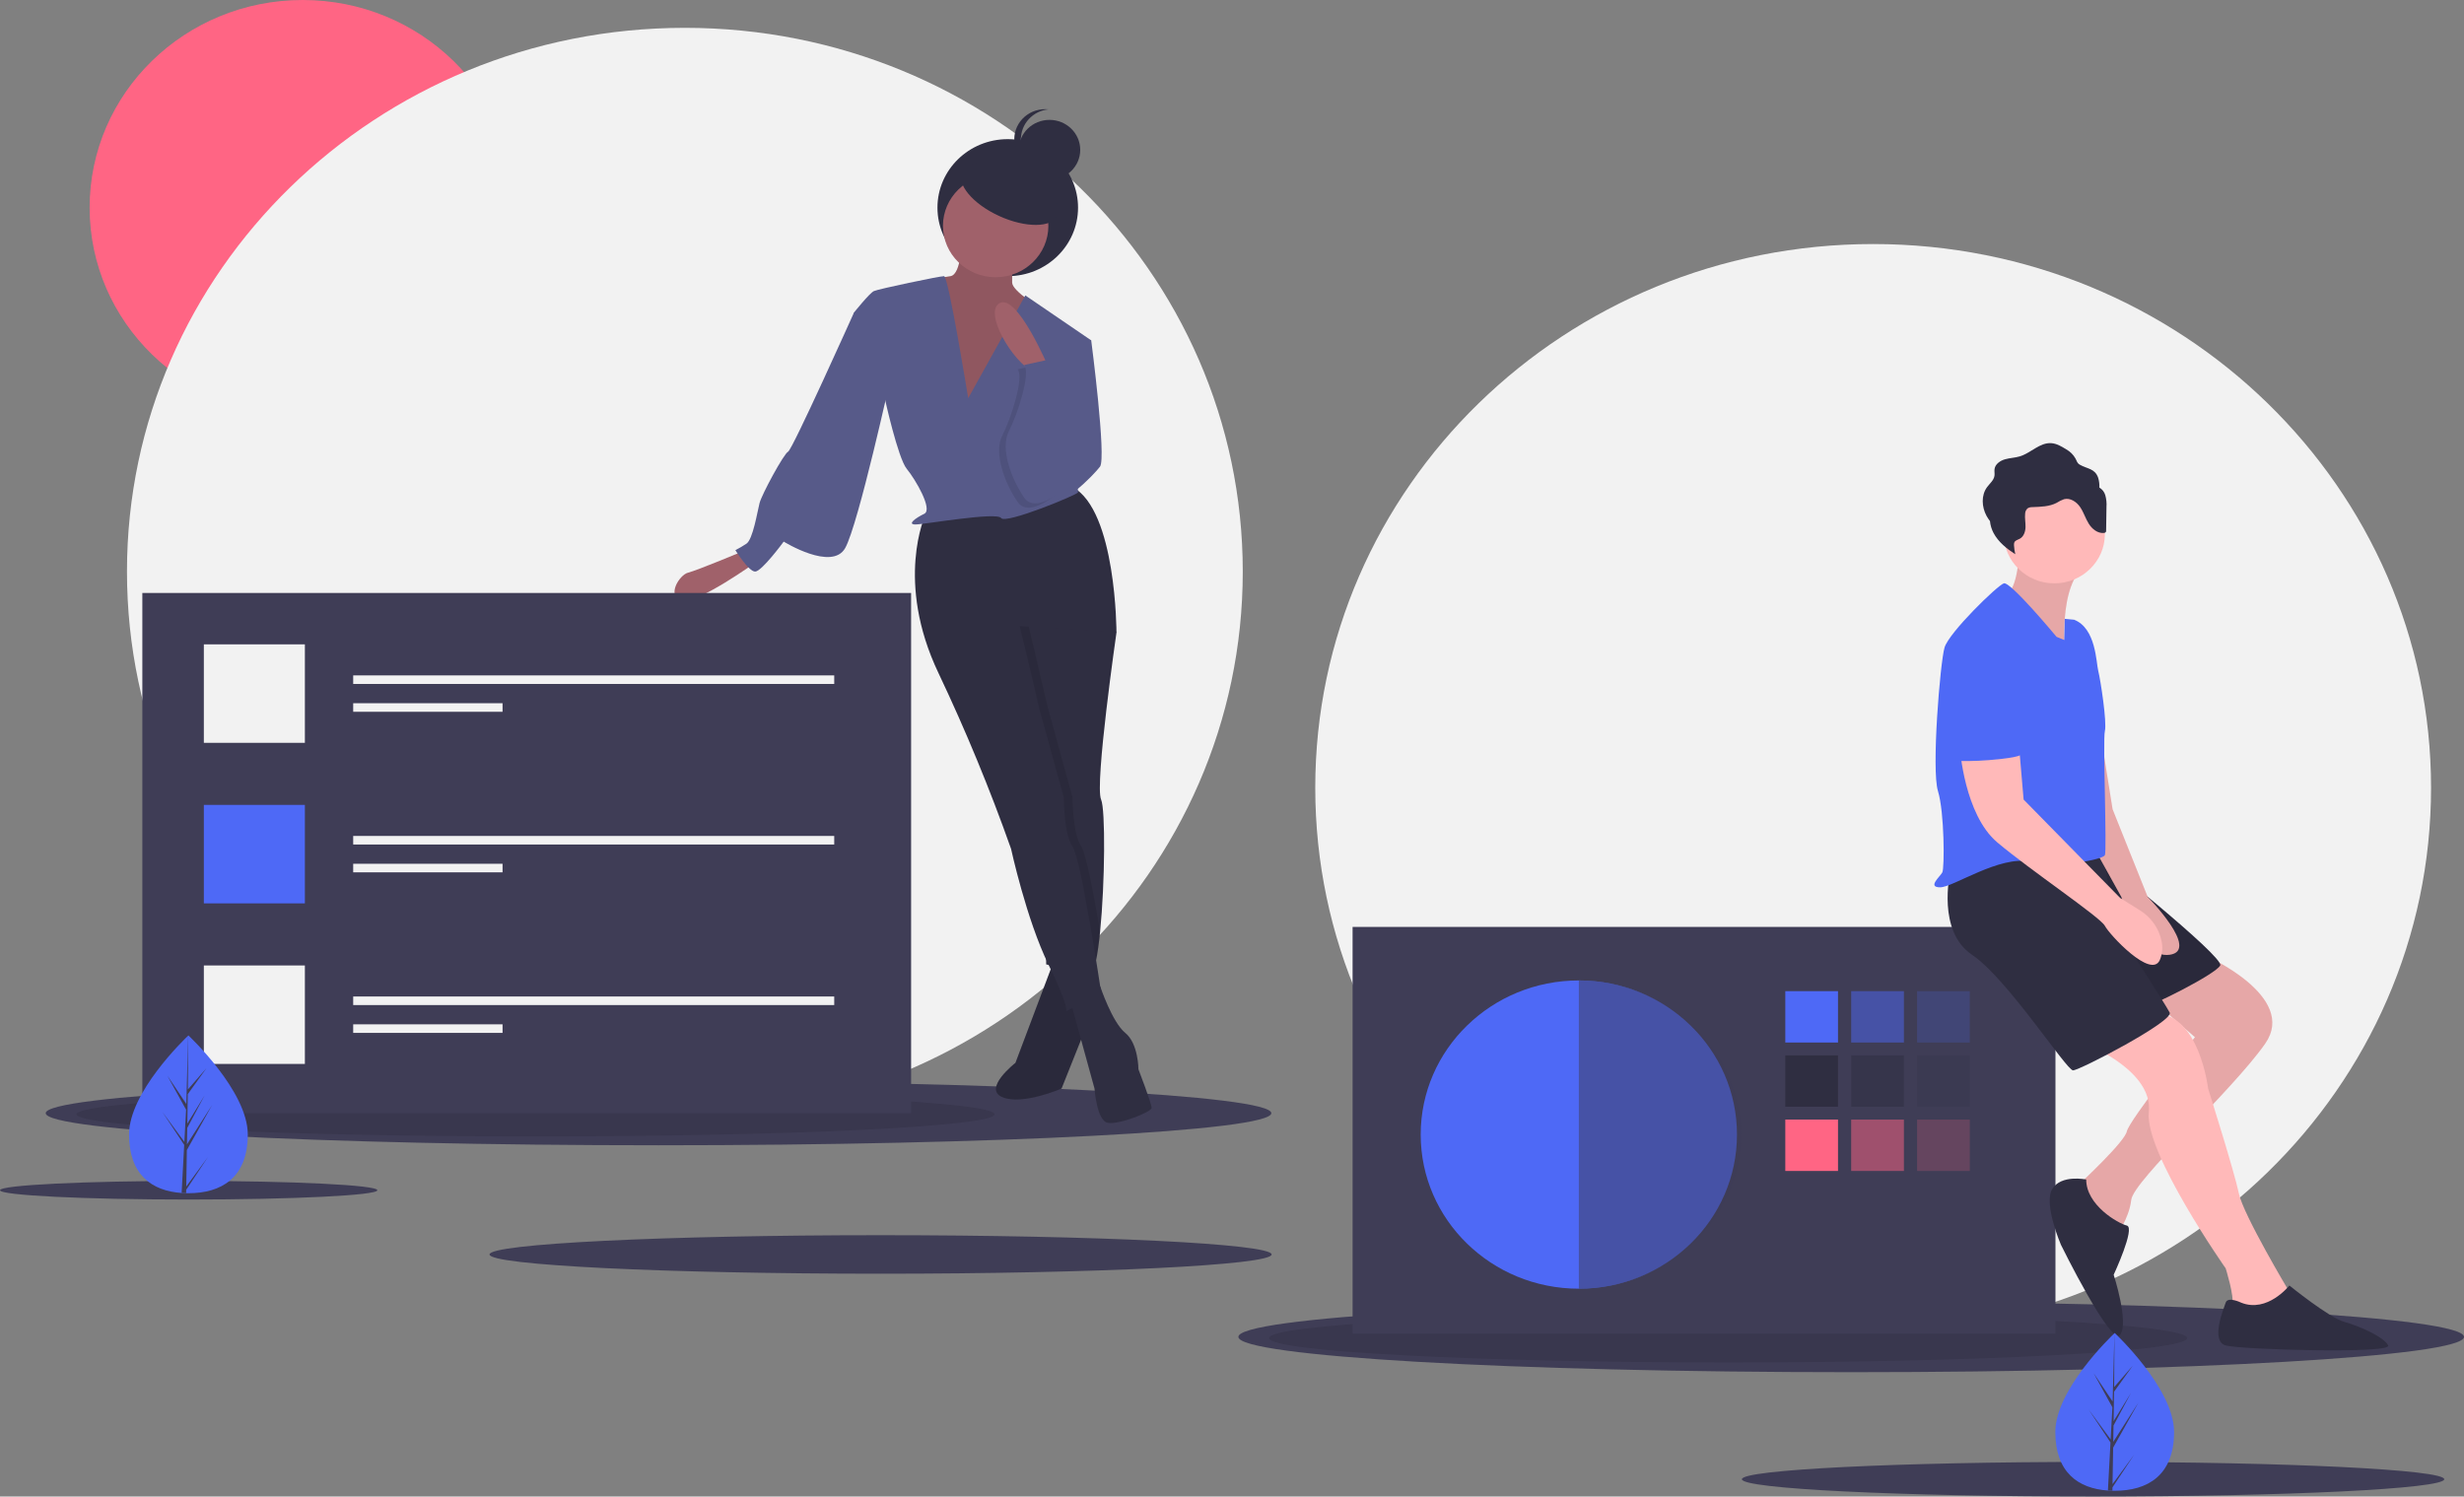 <svg width="270" height="164" viewBox="0 0 270 164" fill="none" xmlns="http://www.w3.org/2000/svg">
<rect x="0" y="0" width="270" height="164" fill="#808080" stroke="none"/>
<g clip-path="url(#clip0)">
<path d="M205.256 145.917C239.019 145.917 266.39 119.239 266.39 86.33C266.39 53.421 239.019 26.744 205.256 26.744C171.493 26.744 144.123 53.421 144.123 86.33C144.123 119.239 171.493 145.917 205.256 145.917Z" fill="#F2F2F2"/>
<path d="M33.167 45.511C46.061 45.511 56.514 35.323 56.514 22.756C56.514 10.188 46.061 0 33.167 0C20.273 0 9.821 10.188 9.821 22.756C9.821 35.323 20.273 45.511 33.167 45.511Z" fill="#FF6584"/>
<path d="M75.046 122.223C108.809 122.223 136.18 95.545 136.18 62.636C136.18 29.727 108.809 3.05 75.046 3.05C41.283 3.05 13.913 29.727 13.913 62.636C13.913 95.545 41.283 122.223 75.046 122.223Z" fill="#F2F2F2"/>
<path d="M72.158 125.507C109.245 125.507 139.309 123.932 139.309 121.989C139.309 120.045 109.245 118.47 72.158 118.47C35.072 118.47 5.008 120.045 5.008 121.989C5.008 123.932 35.072 125.507 72.158 125.507Z" fill="#3F3D56"/>
<path opacity="0.1" d="M58.68 124.537C86.461 124.537 108.983 123.45 108.983 122.11C108.983 120.77 86.461 119.683 58.68 119.683C30.898 119.683 8.377 120.77 8.377 122.11C8.377 123.45 30.898 124.537 58.68 124.537Z" fill="black"/>
<path d="M202.849 150.374C239.936 150.374 270 148.641 270 146.504C270 144.366 239.936 142.633 202.849 142.633C165.763 142.633 135.699 144.366 135.699 146.504C135.699 148.641 165.763 150.374 202.849 150.374Z" fill="#3F3D56"/>
<path opacity="0.1" d="M189.371 149.307C217.153 149.307 239.674 148.111 239.674 146.637C239.674 145.163 217.153 143.968 189.371 143.968C161.59 143.968 139.068 145.163 139.068 146.637C139.068 148.111 161.59 149.307 189.371 149.307Z" fill="black"/>
<path d="M96.491 139.583C120.157 139.583 139.343 138.638 139.343 137.472C139.343 136.306 120.157 135.36 96.491 135.36C72.824 135.36 53.639 136.306 53.639 137.472C53.639 138.638 72.824 139.583 96.491 139.583Z" fill="#3F3D56"/>
<path d="M20.675 131.453C32.094 131.453 41.351 130.997 41.351 130.434C41.351 129.871 32.094 129.415 20.675 129.415C9.257 129.415 0 129.871 0 130.434C0 130.997 9.257 131.453 20.675 131.453Z" fill="#3F3D56"/>
<path d="M229.354 164C250.606 164 267.834 163.151 267.834 162.104C267.834 161.057 250.606 160.208 229.354 160.208C208.101 160.208 190.873 161.057 190.873 162.104C190.873 163.151 208.101 164 229.354 164Z" fill="#3F3D56"/>
<path d="M225.233 101.579H148.214V146.152H225.233V101.579Z" fill="#3F3D56"/>
<path d="M173.005 141.225C182.575 141.225 190.334 133.663 190.334 124.335C190.334 115.006 182.575 107.444 173.005 107.444C163.434 107.444 155.676 115.006 155.676 124.335C155.676 133.663 163.434 141.225 173.005 141.225Z" fill="#4E69F6"/>
<path d="M201.405 108.617H195.629V114.247H201.405V108.617Z" fill="#4E69F6"/>
<path opacity="0.5" d="M208.626 108.617H202.849V114.247H208.626V108.617Z" fill="#4E69F6"/>
<path opacity="0.2" d="M215.846 108.617H210.07V114.247H215.846V108.617Z" fill="#4E69F6"/>
<path d="M201.405 115.655H195.629V121.285H201.405V115.655Z" fill="#2F2E41"/>
<path opacity="0.5" d="M208.626 115.655H202.849V121.285H208.626V115.655Z" fill="#2F2E41"/>
<path opacity="0.2" d="M215.846 115.655H210.07V121.285H215.846V115.655Z" fill="#2F2E41"/>
<path d="M201.405 122.692H195.629V128.323H201.405V122.692Z" fill="#FF6584"/>
<path opacity="0.5" d="M208.626 122.692H202.849V128.323H208.626V122.692Z" fill="#FF6584"/>
<path opacity="0.2" d="M215.846 122.692H210.07V128.323H215.846V122.692Z" fill="#FF6584"/>
<path opacity="0.5" d="M173.005 107.444V141.225C182.575 141.225 190.815 133.663 190.815 124.335C190.815 115.006 182.575 107.444 173.005 107.444Z" fill="#3F3D56"/>
<path d="M241.719 104.746C241.719 104.746 251.828 109.203 248.218 114.364C244.608 119.525 233.777 129.378 233.536 131.49C233.296 133.601 231.851 135.478 231.851 135.478C231.851 135.478 227.038 130.551 227.519 130.082C228.001 129.613 232.814 125.156 233.055 123.983C233.296 122.81 240.516 113.661 240.516 113.661L234.018 108.03L241.719 104.746Z" fill="#FFB9B9"/>
<path opacity="0.1" d="M241.719 104.746C241.719 104.746 251.828 109.203 248.218 114.364C244.608 119.525 233.777 129.378 233.536 131.49C233.296 133.601 231.851 135.478 231.851 135.478C231.851 135.478 227.038 130.551 227.519 130.082C228.001 129.613 232.814 125.156 233.055 123.983C233.296 122.81 240.516 113.661 240.516 113.661L234.018 108.03L241.719 104.746Z" fill="black"/>
<path d="M228.964 114.599C228.964 114.599 235.943 117.414 235.462 121.871C234.981 126.329 243.886 138.997 243.886 138.997C243.886 138.997 244.849 142.046 244.608 142.985C244.367 143.923 250.866 143.688 250.866 143.688V141.577C250.866 141.577 245.811 133.132 245.33 130.786C244.849 128.44 241.961 119.291 241.961 119.291C241.961 119.291 240.998 111.08 236.184 111.08C234.783 111.08 233.401 111.398 232.148 112.009C230.894 112.619 229.804 113.506 228.964 114.599Z" fill="#FFB9B9"/>
<path d="M229.325 93.368C229.325 93.368 243.766 104.863 243.284 105.802C242.803 106.74 235.823 110.259 234.62 110.493C233.416 110.728 224.901 93.368 224.901 93.368H229.325Z" fill="#2F2E41"/>
<path opacity="0.1" d="M229.325 93.368C229.325 93.368 243.766 104.863 243.284 105.802C242.803 106.74 235.823 110.259 234.62 110.493C233.416 110.728 224.901 93.368 224.901 93.368H229.325Z" fill="black"/>
<path d="M213.68 95.714C213.68 95.714 212.236 102.048 216.087 104.629C219.938 107.209 226.436 117.297 227.158 117.297C227.88 117.297 238.23 111.901 237.748 110.963C237.267 110.024 231.972 101.814 231.972 101.814L230.287 93.134C230.287 93.134 215.606 92.665 213.68 95.714Z" fill="#2F2E41"/>
<path d="M229.324 75.07L231.491 88.676L235.342 98.295C235.342 98.295 241.118 104.16 237.748 104.629C234.379 105.098 232.453 98.295 232.453 98.295L229.324 92.664V75.07Z" fill="#FFB9B9"/>
<path opacity="0.1" d="M229.324 75.07L231.491 88.676L235.342 98.295C235.342 98.295 241.118 104.16 237.748 104.629C234.379 105.098 232.453 98.295 232.453 98.295L229.324 92.664V75.07Z" fill="black"/>
<path d="M221.262 59.939C221.262 59.939 221.262 64.865 219.577 65.334C217.892 65.803 226.316 72.138 226.316 72.138C226.316 72.138 225.353 63.927 228.723 61.815L221.262 59.939Z" fill="#FFB9B9"/>
<path opacity="0.1" d="M221.262 59.939C221.262 59.939 221.262 64.865 219.577 65.334C217.892 65.803 226.316 72.138 226.316 72.138C226.316 72.138 225.353 63.927 228.723 61.815L221.262 59.939Z" fill="black"/>
<path d="M225.113 63.927C228.17 63.927 230.648 61.511 230.648 58.531C230.648 55.551 228.17 53.135 225.113 53.135C222.055 53.135 219.577 55.551 219.577 58.531C219.577 61.511 222.055 63.927 225.113 63.927Z" fill="#FFB9B9"/>
<path d="M225.353 69.791C225.353 69.791 220.299 63.692 219.577 63.927C218.855 64.161 213.56 69.322 213.078 70.964C212.597 72.607 211.634 84.336 212.356 86.682C213.078 89.028 213.078 95.128 212.838 95.597C212.597 96.066 211.153 97.239 212.597 97.239C214.041 97.239 219.096 93.72 222.465 94.424C225.835 95.128 230.408 94.189 230.648 93.72C230.889 93.251 230.408 81.052 230.648 80.114C230.889 79.175 230.167 74.483 229.926 73.545C229.686 72.607 229.686 68.853 227.279 67.915L226.253 67.816L226.195 70.136L225.353 69.791Z" fill="#4E69F6"/>
<path d="M214.763 81.99C214.763 81.99 215.245 89.263 218.855 92.312C222.465 95.362 230.167 100.523 230.648 101.462C231.13 102.4 235.703 107.326 236.665 105.215C236.945 104.557 237.012 103.831 236.858 103.135C236.719 102.443 236.435 101.786 236.025 101.204C235.615 100.623 235.088 100.129 234.475 99.754L232.333 98.412L221.743 87.621L221.262 81.99H214.763Z" fill="#FFB9B9"/>
<path d="M228.602 129.261C228.602 129.261 225.835 128.675 224.872 130.317C223.909 131.959 225.835 136.416 225.835 136.416C225.835 136.416 231.37 147.677 232.333 146.269C233.296 144.861 231.611 139.7 231.611 139.7C231.611 139.7 234.018 134.539 233.055 134.305C232.092 134.07 228.602 132.076 228.602 129.261Z" fill="#2F2E41"/>
<path d="M245.571 142.75C245.571 142.75 244.127 142.046 243.886 142.75C243.645 143.454 242.201 146.973 243.886 147.442C245.571 147.911 262.178 148.38 261.696 147.442C261.215 146.504 258.568 145.331 256.883 144.861C255.198 144.392 250.866 140.873 250.866 140.873C250.866 140.873 248.459 143.923 245.571 142.75Z" fill="#2F2E41"/>
<path d="M230.689 54.249C230.585 53.908 230.356 53.617 230.046 53.431C230.062 53.066 230.016 52.701 229.91 52.351C229.557 51.332 228.719 51.39 227.928 50.94C227.585 50.744 227.606 50.572 227.428 50.25C227.194 49.83 226.844 49.481 226.416 49.245C225.909 48.93 225.374 48.605 224.774 48.565C223.513 48.481 222.546 49.638 221.341 50.008C220.81 50.172 220.239 50.179 219.705 50.333C219.171 50.488 218.638 50.857 218.559 51.395C218.522 51.643 218.587 51.897 218.549 52.145C218.475 52.638 218.032 52.983 217.735 53.389C217.078 54.285 217.153 55.552 217.678 56.528C217.789 56.73 217.915 56.923 218.057 57.106C218.101 57.567 218.237 58.015 218.457 58.425C218.982 59.401 219.886 60.13 220.83 60.736C220.753 60.412 220.706 60.082 220.69 59.751C220.677 59.64 220.692 59.528 220.733 59.424C220.838 59.21 221.116 59.153 221.328 59.035C221.767 58.792 221.939 58.255 221.952 57.763C221.964 57.271 221.857 56.778 221.91 56.289C221.912 56.177 221.939 56.066 221.987 55.964C222.036 55.862 222.106 55.771 222.193 55.697C222.355 55.607 222.54 55.564 222.726 55.573C223.625 55.537 224.565 55.521 225.358 55.107C225.614 54.941 225.889 54.806 226.177 54.703C226.851 54.532 227.54 54.992 227.928 55.556C228.317 56.119 228.51 56.79 228.869 57.372C229.227 57.954 229.846 58.473 230.539 58.404C230.578 58.404 230.617 58.396 230.652 58.381C230.688 58.365 230.72 58.343 230.746 58.314C230.776 58.262 230.789 58.202 230.784 58.142L230.823 55.561C230.855 55.119 230.81 54.675 230.689 54.249Z" fill="#2F2E41"/>
<path d="M216.929 70.026C216.929 70.026 222.225 72.372 221.984 77.299C221.743 82.225 223.428 82.694 219.336 83.163C215.245 83.633 214.282 83.163 214.041 83.633C213.801 84.102 212.357 72.841 213.319 71.668C214.282 70.495 216.929 70.026 216.929 70.026Z" fill="#4E69F6"/>
<path d="M110.427 30.263C114.68 30.263 118.129 26.902 118.129 22.756C118.129 18.61 114.68 15.249 110.427 15.249C106.173 15.249 102.725 18.61 102.725 22.756C102.725 26.902 106.173 30.263 110.427 30.263Z" fill="#2F2E41"/>
<path d="M115.602 104.981L111.27 116.476C111.27 116.476 107.659 119.291 109.825 120.229C111.992 121.168 116.324 119.291 116.324 119.291L119.693 110.845L119.212 104.981H115.602Z" fill="#2F2E41"/>
<path opacity="0.1" d="M115.602 104.981L111.27 116.476C111.27 116.476 107.659 119.291 109.825 120.229C111.992 121.168 116.324 119.291 116.324 119.291L119.693 110.845L119.212 104.981H115.602Z" fill="black"/>
<path d="M115.963 36.831L119.573 37.3C119.573 37.3 121.258 50.203 120.536 51.141C119.814 52.08 116.203 55.833 114.759 54.895C113.315 53.956 115.963 36.831 115.963 36.831Z" fill="#575A89"/>
<path d="M81.424 60.408C81.424 60.408 76.37 62.519 75.407 62.754C74.445 62.988 73 65.334 74.685 65.803C76.37 66.273 82.868 61.581 82.868 61.581L81.424 60.408Z" fill="#A0616A"/>
<path d="M117.287 109.672L119.934 119.291C119.934 119.291 120.175 122.81 121.378 123.044C122.582 123.279 126.192 121.871 126.192 121.402C126.192 120.933 124.748 117.179 124.748 117.179C124.748 117.179 124.748 114.364 123.304 113.191C121.86 112.018 120.559 108.089 120.559 108.089L117.287 109.672Z" fill="#2F2E41"/>
<path d="M120.656 87.621C121.142 88.726 121.082 96.742 120.55 102.076C120.292 104.669 119.924 106.627 119.452 106.857L116.003 106.017L114.639 105.684L114.603 102.766L114.398 86.682L110.306 70.026V65.803L120.656 66.742L122.297 69.254L122.341 69.322C122.341 69.322 119.934 85.978 120.656 87.621Z" fill="#2F2E41"/>
<path opacity="0.1" d="M118.49 92.782C119.005 93.535 119.864 98.044 120.55 102.076C120.292 104.669 119.924 106.627 119.452 106.857L116.003 106.017C115.95 105.91 115.897 105.797 115.842 105.684C115.402 104.784 114.988 103.789 114.603 102.766L114.398 86.682L110.306 70.026V65.803L120.656 66.742L122.297 69.254L112.713 68.619L114.879 77.768L117.527 87.386C117.527 87.386 117.527 91.374 118.49 92.782Z" fill="black"/>
<path d="M101.401 56.42C101.401 56.42 98.032 63.692 102.846 73.78C105.824 80.057 108.475 86.478 110.788 93.016C110.788 93.016 112.473 100.758 114.88 105.684C117.287 110.611 116.805 110.845 116.805 110.845L120.656 108.734C120.656 108.734 118.49 94.189 117.527 92.782C116.565 91.374 116.565 87.386 116.565 87.386L113.917 77.768L111.751 68.619L122.341 69.322C122.341 69.322 122.341 55.95 117.527 53.37L101.401 56.42Z" fill="#2F2E41"/>
<path d="M105.373 26.274C105.373 26.274 105.373 30.028 104.169 30.263C102.966 30.497 100.559 30.497 99.837 31.67C99.115 32.843 105.373 48.326 105.373 48.326L111.871 44.338L114.037 33.782C114.037 33.782 110.908 31.905 110.908 30.966V26.744L105.373 26.274Z" fill="#A0616A"/>
<path opacity="0.1" d="M105.373 26.274C105.373 26.274 105.373 30.028 104.169 30.263C102.966 30.497 100.559 30.497 99.837 31.67C99.115 32.843 105.373 48.326 105.373 48.326L111.871 44.338L114.037 33.782C114.037 33.782 110.908 31.905 110.908 30.966V26.744L105.373 26.274Z" fill="black"/>
<path d="M109.103 30.38C112.293 30.38 114.879 27.859 114.879 24.75C114.879 21.64 112.293 19.119 109.103 19.119C105.913 19.119 103.327 21.64 103.327 24.75C103.327 27.859 105.913 30.38 109.103 30.38Z" fill="#A0616A"/>
<path d="M106.095 43.634C106.095 43.634 103.928 30.263 103.447 30.263C102.966 30.263 96.227 31.67 95.745 31.905C95.264 32.139 93.579 34.251 93.579 34.251L96.949 43.634C96.949 43.634 98.393 50.203 99.356 51.376C100.318 52.549 102.244 55.833 101.281 56.303C100.318 56.772 99.356 57.475 100.318 57.475C101.281 57.475 109.224 56.068 109.705 56.772C110.186 57.475 118.129 54.191 118.129 53.956C118.129 53.722 117.166 42.696 117.166 42.696L119.573 37.3L112.352 32.374L106.095 43.634Z" fill="#575A89"/>
<path d="M95.986 33.078L93.579 34.251C93.579 34.251 86.84 49.265 86.358 49.499C85.877 49.734 83.47 54.191 83.23 55.13C82.989 56.068 82.507 59.118 81.785 59.587C81.398 59.843 80.996 60.078 80.582 60.291C80.582 60.291 82.026 62.636 82.748 62.636C83.47 62.636 85.877 59.352 85.877 59.352C85.877 59.352 91.172 62.636 92.616 60.056C94.06 57.475 97.671 41.054 97.671 41.054L95.986 33.078Z" fill="#575A89"/>
<path d="M114.88 40.233C114.88 40.233 111.51 32.257 109.585 33.195C107.659 34.133 111.029 39.764 113.195 40.702L114.88 40.233Z" fill="#A0616A"/>
<path opacity="0.1" d="M111.51 40.467L114.887 39.723L115.602 43.282C115.602 43.282 118.731 48.678 118.008 51.024C117.286 53.37 112.954 57.123 111.51 55.012C110.066 52.901 108.862 49.617 109.825 47.74C110.788 45.863 112.232 41.406 111.51 40.467Z" fill="black"/>
<path d="M112.232 39.998L115.609 39.254L116.324 42.813C116.324 42.813 119.452 48.209 118.73 50.555C118.008 52.901 113.676 56.654 112.232 54.543C110.788 52.432 109.584 49.147 110.547 47.271C111.51 45.394 112.954 40.937 112.232 39.998Z" fill="#575A89"/>
<path d="M115.899 23.619C116.547 22.27 114.731 20.107 111.842 18.788C108.953 17.468 106.085 17.493 105.437 18.842C104.788 20.192 106.605 22.355 109.494 23.674C112.382 24.993 115.25 24.968 115.899 23.619Z" fill="#2F2E41"/>
<path d="M115 19.706C116.861 19.706 118.369 18.235 118.369 16.422C118.369 14.608 116.861 13.137 115 13.137C113.139 13.137 111.63 14.608 111.63 16.422C111.63 18.235 113.139 19.706 115 19.706Z" fill="#2F2E41"/>
<path d="M111.871 15.248C111.871 14.438 112.178 13.657 112.734 13.054C113.289 12.452 114.053 12.07 114.879 11.984C114.409 11.934 113.933 11.981 113.482 12.122C113.031 12.263 112.616 12.495 112.264 12.803C111.912 13.111 111.63 13.488 111.437 13.91C111.244 14.331 111.144 14.787 111.144 15.248C111.144 15.71 111.244 16.166 111.437 16.587C111.63 17.009 111.912 17.386 112.264 17.694C112.616 18.002 113.031 18.234 113.482 18.375C113.933 18.516 114.409 18.564 114.879 18.513C114.053 18.427 113.289 18.045 112.734 17.443C112.178 16.84 111.871 16.059 111.871 15.248Z" fill="#2F2E41"/>
<path d="M99.837 64.982H15.598V121.989H99.837V64.982Z" fill="#3F3D56"/>
<path d="M33.408 70.613H22.337V81.404H33.408V70.613Z" fill="#F2F2F2"/>
<path d="M33.408 88.207H22.337V98.999H33.408V88.207Z" fill="#4E69F6"/>
<path d="M33.408 105.802H22.337V116.593H33.408V105.802Z" fill="#F2F2F2"/>
<path d="M91.413 74.014H38.703V74.953H91.413V74.014Z" fill="#F2F2F2"/>
<path d="M55.07 77.064H38.703V78.002H55.07V77.064Z" fill="#F2F2F2"/>
<path d="M91.413 91.609H38.703V92.547H91.413V91.609Z" fill="#F2F2F2"/>
<path d="M55.07 94.658H38.703V95.597H55.07V94.658Z" fill="#F2F2F2"/>
<path d="M91.413 109.203H38.703V110.142H91.413V109.203Z" fill="#F2F2F2"/>
<path d="M55.07 112.253H38.703V113.191H55.07V112.253Z" fill="#F2F2F2"/>
<path d="M238.23 156.927C238.23 161.703 235.317 163.37 231.724 163.37C231.641 163.37 231.558 163.369 231.475 163.367C231.309 163.363 231.144 163.356 230.981 163.345C227.738 163.121 225.219 161.368 225.219 156.927C225.219 152.332 231.244 146.533 231.698 146.103L231.698 146.102C231.715 146.085 231.724 146.077 231.724 146.077C231.724 146.077 238.23 152.152 238.23 156.927Z" fill="#4E69F6"/>
<path d="M231.487 162.639L233.867 159.399L231.481 162.995L231.475 163.367C231.309 163.364 231.144 163.356 230.981 163.345L231.237 158.568L231.235 158.53L231.24 158.524L231.264 158.072L228.873 154.467L231.271 157.734L231.277 157.829L231.471 154.22L229.424 150.495L231.496 153.587L231.698 146.103L231.698 146.077V146.102L231.665 152.004L233.703 149.664L231.656 152.512L231.602 155.744L233.506 152.642L231.595 156.219L231.565 158.016L234.327 153.699L231.554 158.643L231.487 162.639Z" fill="#3F3D56"/>
<path d="M27.151 124.319C27.151 129.094 24.238 130.762 20.645 130.762C20.562 130.762 20.479 130.76 20.396 130.759C20.23 130.755 20.065 130.748 19.902 130.736C16.659 130.513 14.14 128.76 14.14 124.319C14.14 119.724 20.165 113.925 20.618 113.494L20.619 113.494C20.636 113.477 20.645 113.469 20.645 113.469C20.645 113.469 27.151 119.544 27.151 124.319Z" fill="#4E69F6"/>
<path d="M20.408 130.031L22.788 126.791L20.402 130.387L20.396 130.759C20.23 130.755 20.064 130.748 19.902 130.736L20.158 125.959L20.156 125.922L20.16 125.915L20.185 125.464L17.794 121.859L20.192 125.125L20.198 125.221L20.391 121.611L18.344 117.886L20.416 120.978L20.618 113.494L20.619 113.469V113.494L20.585 119.395L22.623 117.055L20.577 119.903L20.523 123.135L22.426 120.033L20.515 123.611L20.485 125.408L23.247 121.09L20.475 126.034L20.408 130.031Z" fill="#3F3D56"/>
</g>
<defs>
<clipPath id="clip0">
<rect width="270" height="164" fill="white"/>
</clipPath>
</defs>
</svg>
